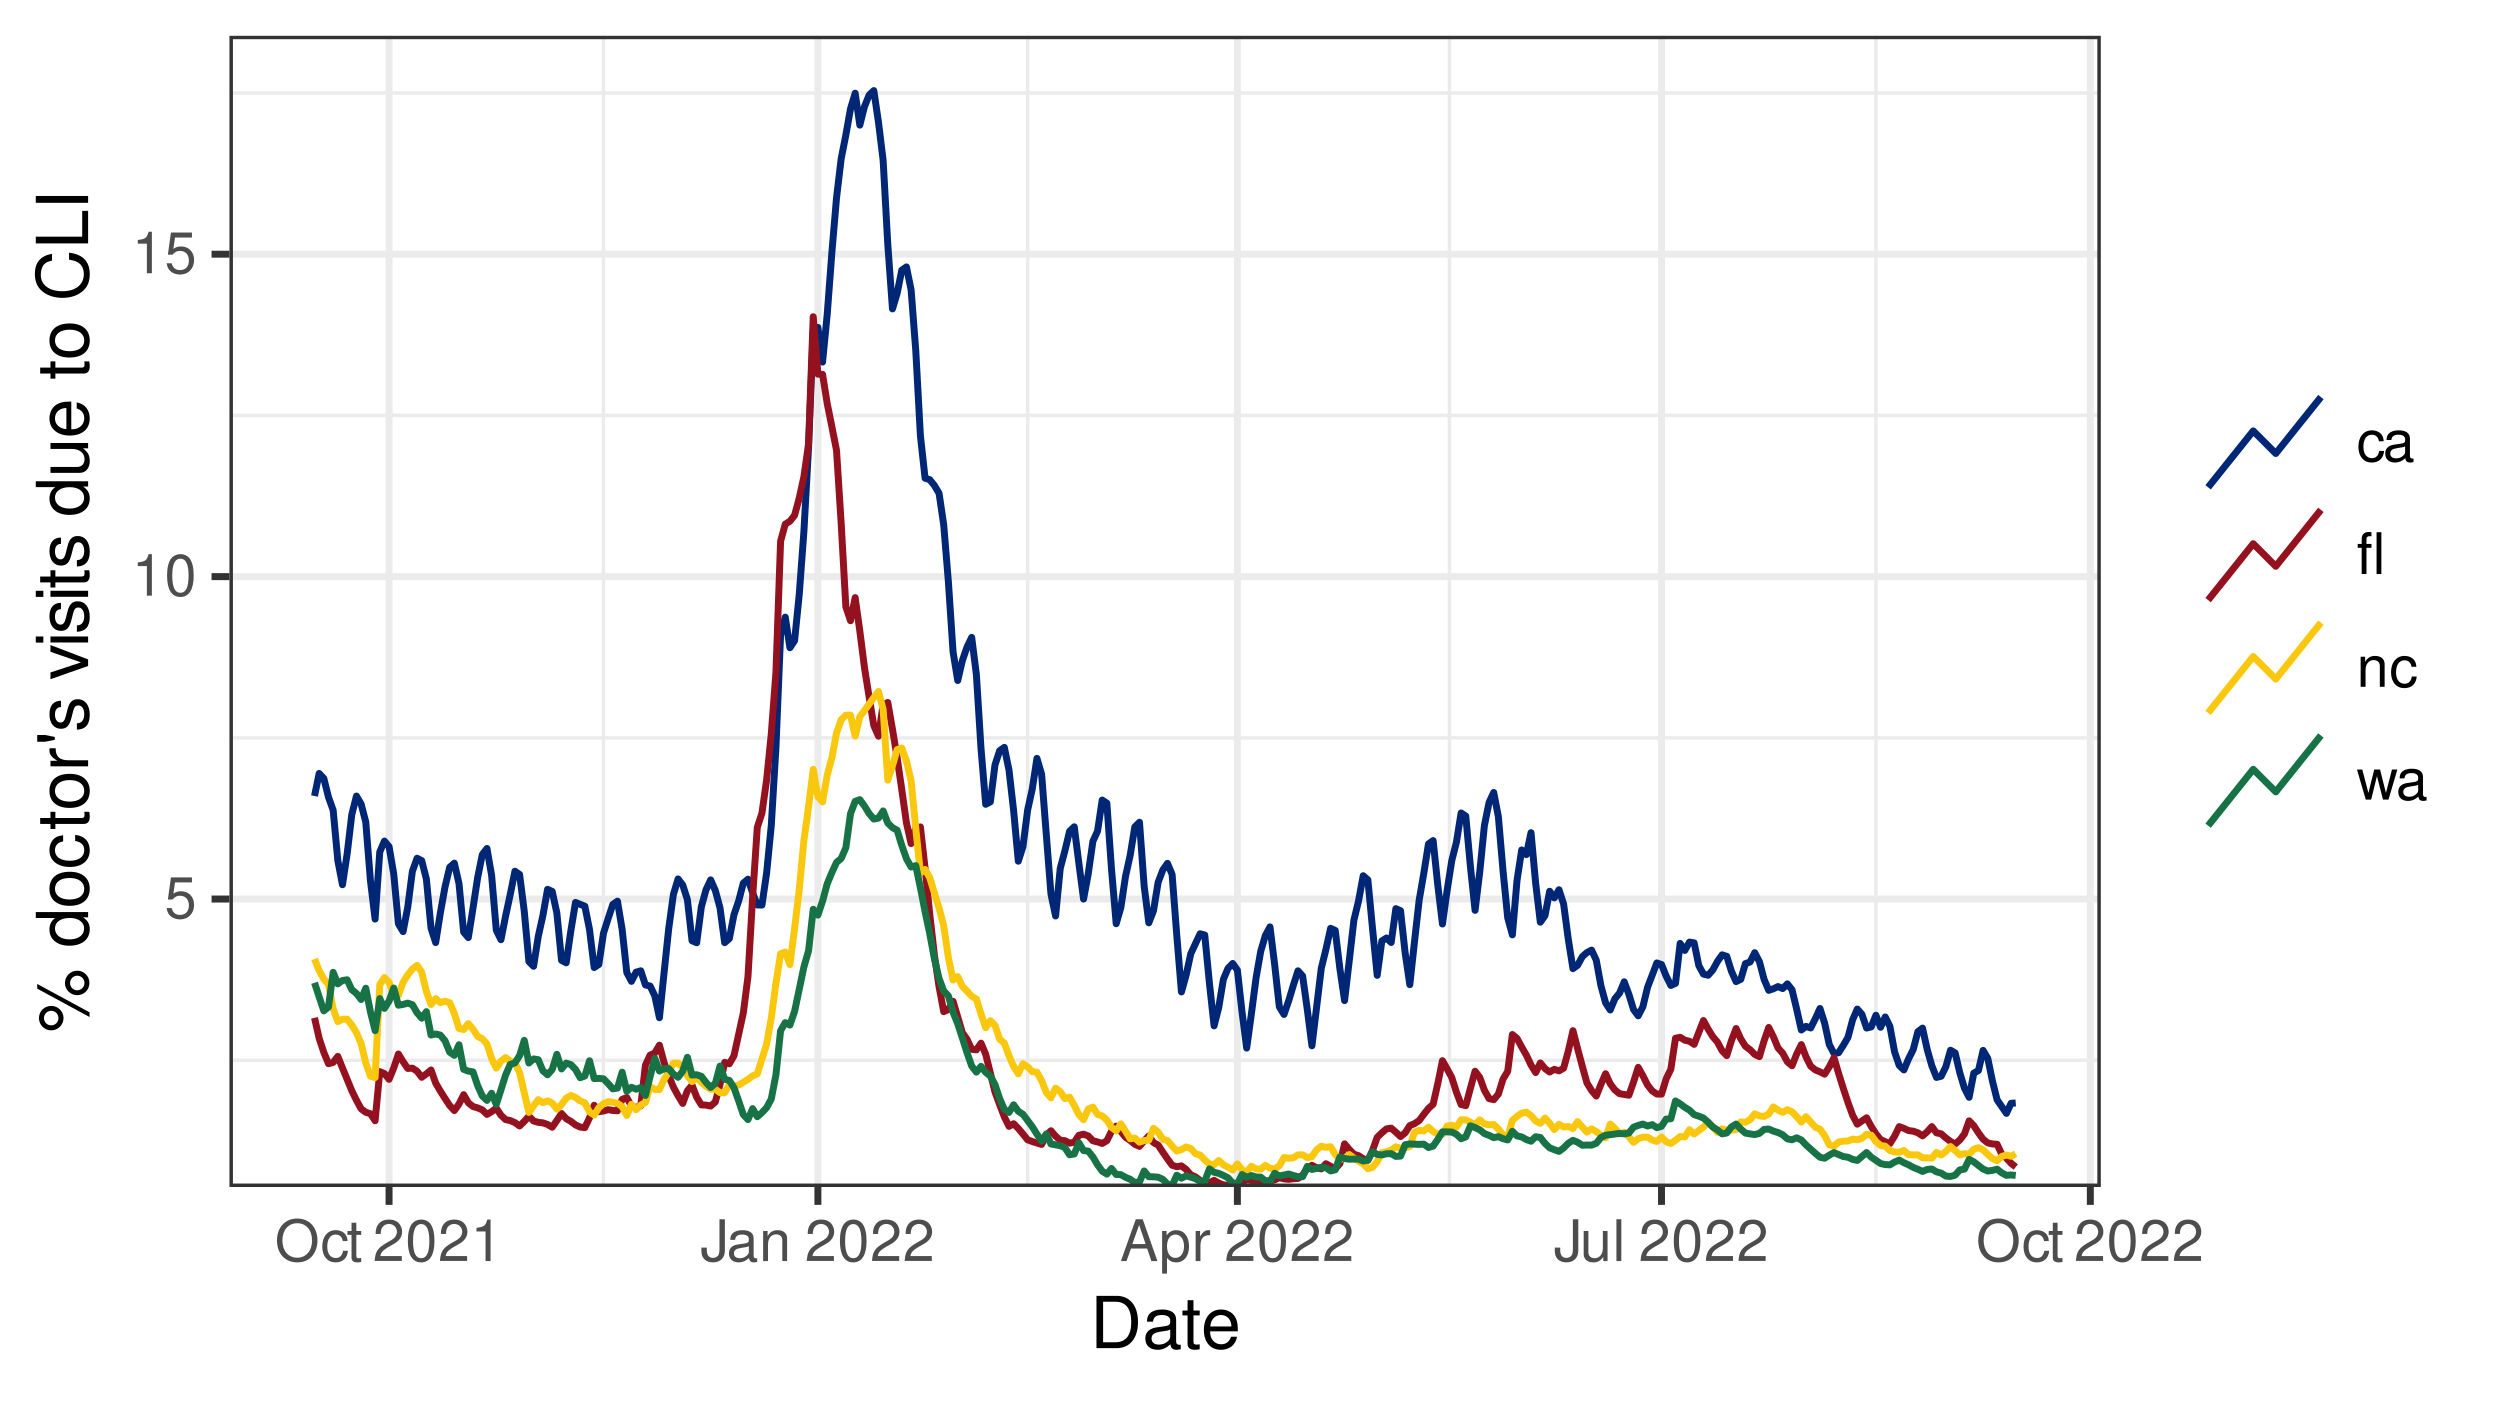 <?xml version="1.0" encoding="UTF-8"?>
<svg xmlns="http://www.w3.org/2000/svg" xmlns:xlink="http://www.w3.org/1999/xlink" width="383pt" height="216pt" viewBox="0 0 383 216" version="1.1">
<defs>
<g>
<symbol overflow="visible" id="glyph0-0">
<path style="stroke:none;" d=""/>
</symbol>
<symbol overflow="visible" id="glyph0-1">
<path style="stroke:none;" d="M 4.188 -6.234 L 0.969 -6.234 L 0.5 -2.844 L 1.219 -2.844 C 1.578 -3.266 1.875 -3.422 2.359 -3.422 C 3.203 -3.422 3.719 -2.844 3.719 -1.922 C 3.719 -1.031 3.203 -0.484 2.359 -0.484 C 1.688 -0.484 1.266 -0.828 1.078 -1.531 L 0.312 -1.531 C 0.406 -1.016 0.5 -0.781 0.688 -0.547 C 1.031 -0.078 1.672 0.203 2.375 0.203 C 3.641 0.203 4.516 -0.719 4.516 -2.031 C 4.516 -3.266 3.688 -4.109 2.5 -4.109 C 2.062 -4.109 1.703 -4 1.344 -3.734 L 1.594 -5.469 L 4.188 -5.469 Z M 4.188 -6.234 "/>
</symbol>
<symbol overflow="visible" id="glyph0-2">
<path style="stroke:none;" d="M 2.281 -4.531 L 2.281 0 L 3.047 0 L 3.047 -6.359 L 2.547 -6.359 C 2.266 -5.391 2.094 -5.25 0.891 -5.094 L 0.891 -4.531 Z M 2.281 -4.531 "/>
</symbol>
<symbol overflow="visible" id="glyph0-3">
<path style="stroke:none;" d="M 2.422 -6.359 C 1.844 -6.359 1.312 -6.094 0.984 -5.672 C 0.578 -5.109 0.375 -4.25 0.375 -3.078 C 0.375 -0.938 1.078 0.203 2.422 0.203 C 3.734 0.203 4.453 -0.938 4.453 -3.031 C 4.453 -4.25 4.266 -5.078 3.859 -5.672 C 3.531 -6.109 3.016 -6.359 2.422 -6.359 Z M 2.422 -5.672 C 3.25 -5.672 3.672 -4.828 3.672 -3.094 C 3.672 -1.281 3.266 -0.438 2.406 -0.438 C 1.578 -0.438 1.172 -1.312 1.172 -3.062 C 1.172 -4.828 1.578 -5.672 2.422 -5.672 Z M 2.422 -5.672 "/>
</symbol>
<symbol overflow="visible" id="glyph0-4">
<path style="stroke:none;" d="M 3.422 -6.516 C 1.578 -6.516 0.328 -5.156 0.328 -3.156 C 0.328 -1.141 1.578 0.203 3.438 0.203 C 4.219 0.203 4.906 -0.031 5.422 -0.469 C 6.109 -1.062 6.531 -2.062 6.531 -3.109 C 6.531 -5.172 5.297 -6.516 3.422 -6.516 Z M 3.422 -5.797 C 4.812 -5.797 5.703 -4.75 5.703 -3.125 C 5.703 -1.578 4.781 -0.516 3.438 -0.516 C 2.062 -0.516 1.156 -1.578 1.156 -3.156 C 1.156 -4.734 2.062 -5.797 3.422 -5.797 Z M 3.422 -5.797 "/>
</symbol>
<symbol overflow="visible" id="glyph0-5">
<path style="stroke:none;" d="M 4.141 -3.062 C 4.109 -3.516 4.016 -3.797 3.828 -4.062 C 3.516 -4.484 2.969 -4.734 2.328 -4.734 C 1.078 -4.734 0.266 -3.75 0.266 -2.219 C 0.266 -0.734 1.062 0.203 2.312 0.203 C 3.406 0.203 4.109 -0.453 4.203 -1.578 L 3.453 -1.578 C 3.328 -0.844 2.953 -0.469 2.328 -0.469 C 1.516 -0.469 1.031 -1.141 1.031 -2.219 C 1.031 -3.375 1.516 -4.062 2.312 -4.062 C 2.922 -4.062 3.312 -3.703 3.406 -3.062 Z M 4.141 -3.062 "/>
</symbol>
<symbol overflow="visible" id="glyph0-6">
<path style="stroke:none;" d="M 2.234 -4.609 L 1.484 -4.609 L 1.484 -5.875 L 0.75 -5.875 L 0.75 -4.609 L 0.125 -4.609 L 0.125 -4.016 L 0.75 -4.016 L 0.75 -0.531 C 0.75 -0.047 1.062 0.203 1.641 0.203 C 1.828 0.203 1.984 0.188 2.234 0.141 L 2.234 -0.469 C 2.125 -0.453 2.031 -0.438 1.875 -0.438 C 1.562 -0.438 1.484 -0.531 1.484 -0.859 L 1.484 -4.016 L 2.234 -4.016 Z M 2.234 -4.609 "/>
</symbol>
<symbol overflow="visible" id="glyph0-7">
<path style="stroke:none;" d=""/>
</symbol>
<symbol overflow="visible" id="glyph0-8">
<path style="stroke:none;" d="M 4.453 -0.766 L 1.172 -0.766 C 1.25 -1.297 1.531 -1.625 2.297 -2.094 L 3.172 -2.594 C 4.047 -3.062 4.5 -3.719 4.5 -4.5 C 4.5 -5.031 4.281 -5.531 3.922 -5.875 C 3.547 -6.203 3.094 -6.359 2.5 -6.359 C 1.703 -6.359 1.125 -6.078 0.781 -5.531 C 0.547 -5.203 0.453 -4.797 0.438 -4.156 L 1.219 -4.156 C 1.234 -4.594 1.297 -4.844 1.406 -5.062 C 1.594 -5.438 2 -5.688 2.469 -5.688 C 3.172 -5.688 3.703 -5.172 3.703 -4.484 C 3.703 -3.969 3.406 -3.531 2.859 -3.219 L 2.047 -2.75 C 0.75 -2 0.375 -1.406 0.297 -0.016 L 4.453 -0.016 Z M 4.453 -0.766 "/>
</symbol>
<symbol overflow="visible" id="glyph0-9">
<path style="stroke:none;" d="M 2.922 -6.406 L 2.922 -1.906 C 2.922 -1.391 2.875 -1.094 2.734 -0.875 C 2.562 -0.641 2.266 -0.484 1.938 -0.484 C 1.328 -0.484 0.984 -0.891 0.984 -1.641 L 0.984 -2.062 L 0.156 -2.062 L 0.156 -1.5 C 0.156 -0.453 0.828 0.203 1.938 0.203 C 3.047 0.203 3.75 -0.5 3.75 -1.594 L 3.75 -6.406 Z M 2.922 -6.406 "/>
</symbol>
<symbol overflow="visible" id="glyph0-10">
<path style="stroke:none;" d="M 4.703 -0.438 C 4.625 -0.406 4.594 -0.406 4.547 -0.406 C 4.297 -0.406 4.156 -0.547 4.156 -0.781 L 4.156 -3.484 C 4.156 -4.297 3.547 -4.734 2.422 -4.734 C 1.734 -4.734 1.203 -4.547 0.891 -4.203 C 0.672 -3.969 0.594 -3.703 0.578 -3.25 L 1.312 -3.25 C 1.375 -3.812 1.703 -4.062 2.391 -4.062 C 3.062 -4.062 3.422 -3.812 3.422 -3.375 L 3.422 -3.188 C 3.406 -2.875 3.25 -2.75 2.656 -2.672 C 1.625 -2.547 1.453 -2.5 1.172 -2.391 C 0.641 -2.156 0.375 -1.766 0.375 -1.156 C 0.375 -0.328 0.953 0.203 1.875 0.203 C 2.469 0.203 2.922 0 3.453 -0.469 C 3.5 0 3.734 0.203 4.203 0.203 C 4.359 0.203 4.453 0.188 4.703 0.125 Z M 3.422 -1.453 C 3.422 -1.203 3.359 -1.062 3.125 -0.859 C 2.828 -0.578 2.469 -0.438 2.047 -0.438 C 1.469 -0.438 1.141 -0.719 1.141 -1.172 C 1.141 -1.656 1.453 -1.906 2.25 -2.016 C 3.031 -2.125 3.172 -2.156 3.422 -2.281 Z M 3.422 -1.453 "/>
</symbol>
<symbol overflow="visible" id="glyph0-11">
<path style="stroke:none;" d="M 0.609 -4.609 L 0.609 0 L 1.359 0 L 1.359 -2.547 C 1.359 -3.484 1.844 -4.094 2.609 -4.094 C 3.188 -4.094 3.547 -3.75 3.547 -3.188 L 3.547 0 L 4.281 0 L 4.281 -3.484 C 4.281 -4.25 3.719 -4.734 2.828 -4.734 C 2.141 -4.734 1.703 -4.484 1.297 -3.828 L 1.297 -4.609 Z M 0.609 -4.609 "/>
</symbol>
<symbol overflow="visible" id="glyph0-12">
<path style="stroke:none;" d="M 4.172 -1.922 L 4.828 0 L 5.75 0 L 3.5 -6.406 L 2.438 -6.406 L 0.156 0 L 1.016 0 L 1.703 -1.922 Z M 3.938 -2.609 L 1.906 -2.609 L 2.953 -5.531 Z M 3.938 -2.609 "/>
</symbol>
<symbol overflow="visible" id="glyph0-13">
<path style="stroke:none;" d="M 0.469 1.922 L 1.219 1.922 L 1.219 -0.484 C 1.594 -0.016 2.031 0.203 2.625 0.203 C 3.828 0.203 4.594 -0.75 4.594 -2.219 C 4.594 -3.781 3.844 -4.734 2.625 -4.734 C 2 -4.734 1.5 -4.453 1.156 -3.922 L 1.156 -4.609 L 0.469 -4.609 Z M 2.5 -4.062 C 3.312 -4.062 3.828 -3.344 3.828 -2.25 C 3.828 -1.203 3.297 -0.484 2.5 -0.484 C 1.719 -0.484 1.219 -1.188 1.219 -2.266 C 1.219 -3.359 1.719 -4.062 2.5 -4.062 Z M 2.5 -4.062 "/>
</symbol>
<symbol overflow="visible" id="glyph0-14">
<path style="stroke:none;" d="M 0.609 -4.609 L 0.609 0 L 1.344 0 L 1.344 -2.391 C 1.359 -3.5 1.812 -4 2.828 -3.969 L 2.828 -4.719 C 2.703 -4.734 2.625 -4.734 2.547 -4.734 C 2.062 -4.734 1.703 -4.453 1.281 -3.781 L 1.281 -4.609 Z M 0.609 -4.609 "/>
</symbol>
<symbol overflow="visible" id="glyph0-15">
<path style="stroke:none;" d="M 4.234 0 L 4.234 -4.609 L 3.516 -4.609 L 3.516 -2 C 3.516 -1.062 3.016 -0.438 2.25 -0.438 C 1.672 -0.438 1.297 -0.797 1.297 -1.344 L 1.297 -4.609 L 0.578 -4.609 L 0.578 -1.062 C 0.578 -0.297 1.141 0.203 2.047 0.203 C 2.719 0.203 3.156 -0.031 3.578 -0.641 L 3.578 0 Z M 4.234 0 "/>
</symbol>
<symbol overflow="visible" id="glyph0-16">
<path style="stroke:none;" d="M 1.344 -6.406 L 0.594 -6.406 L 0.594 0 L 1.344 0 Z M 1.344 -6.406 "/>
</symbol>
<symbol overflow="visible" id="glyph0-17">
<path style="stroke:none;" d="M 2.266 -4.609 L 1.5 -4.609 L 1.5 -5.328 C 1.5 -5.641 1.656 -5.797 2 -5.797 C 2.062 -5.797 2.094 -5.797 2.266 -5.781 L 2.266 -6.391 C 2.094 -6.438 2 -6.438 1.844 -6.438 C 1.172 -6.438 0.766 -6.047 0.766 -5.391 L 0.766 -4.609 L 0.156 -4.609 L 0.156 -4.016 L 0.766 -4.016 L 0.766 0 L 1.5 0 L 1.5 -4.016 L 2.266 -4.016 Z M 3.781 -6.406 L 3.047 -6.406 L 3.047 0 L 3.781 0 Z M 3.781 -6.406 "/>
</symbol>
<symbol overflow="visible" id="glyph0-18">
<path style="stroke:none;" d="M 4.875 0 L 6.234 -4.609 L 5.406 -4.609 L 4.484 -1.016 L 3.578 -4.609 L 2.688 -4.609 L 1.797 -1.016 L 0.859 -4.609 L 0.047 -4.609 L 1.391 0 L 2.219 0 L 3.109 -3.609 L 4.031 0 Z M 4.875 0 "/>
</symbol>
<symbol overflow="visible" id="glyph1-0">
<path style="stroke:none;" d=""/>
</symbol>
<symbol overflow="visible" id="glyph1-1">
<path style="stroke:none;" d="M 0.984 0 L 4.062 0 C 6.094 0 7.344 -1.516 7.344 -4.016 C 7.344 -6.5 6.109 -8.016 4.062 -8.016 L 0.984 -8.016 Z M 2 -0.906 L 2 -7.109 L 3.891 -7.109 C 5.484 -7.109 6.312 -6.047 6.312 -4 C 6.312 -1.969 5.484 -0.906 3.891 -0.906 Z M 2 -0.906 "/>
</symbol>
<symbol overflow="visible" id="glyph1-2">
<path style="stroke:none;" d="M 5.891 -0.531 C 5.781 -0.516 5.734 -0.516 5.688 -0.516 C 5.375 -0.516 5.188 -0.688 5.188 -0.969 L 5.188 -4.359 C 5.188 -5.375 4.438 -5.922 3.031 -5.922 C 2.172 -5.922 1.5 -5.688 1.109 -5.266 C 0.844 -4.969 0.734 -4.625 0.719 -4.062 L 1.641 -4.062 C 1.719 -4.766 2.141 -5.078 2.984 -5.078 C 3.828 -5.078 4.281 -4.781 4.281 -4.219 L 4.281 -3.984 C 4.266 -3.594 4.062 -3.438 3.328 -3.344 C 2.031 -3.172 1.828 -3.141 1.469 -2.984 C 0.797 -2.703 0.469 -2.203 0.469 -1.453 C 0.469 -0.406 1.188 0.25 2.359 0.25 C 3.078 0.25 3.656 0 4.312 -0.594 C 4.375 0 4.656 0.25 5.266 0.25 C 5.453 0.25 5.578 0.234 5.891 0.156 Z M 4.281 -1.812 C 4.281 -1.5 4.188 -1.312 3.922 -1.062 C 3.547 -0.719 3.094 -0.547 2.547 -0.547 C 1.844 -0.547 1.422 -0.891 1.422 -1.469 C 1.422 -2.078 1.812 -2.391 2.812 -2.531 C 3.781 -2.656 3.969 -2.703 4.281 -2.844 Z M 4.281 -1.812 "/>
</symbol>
<symbol overflow="visible" id="glyph1-3">
<path style="stroke:none;" d="M 2.797 -5.766 L 1.844 -5.766 L 1.844 -7.344 L 0.938 -7.344 L 0.938 -5.766 L 0.156 -5.766 L 0.156 -5.016 L 0.938 -5.016 L 0.938 -0.656 C 0.938 -0.062 1.328 0.25 2.047 0.25 C 2.281 0.25 2.484 0.234 2.797 0.172 L 2.797 -0.594 C 2.656 -0.562 2.547 -0.547 2.359 -0.547 C 1.953 -0.547 1.844 -0.656 1.844 -1.062 L 1.844 -5.016 L 2.797 -5.016 Z M 2.797 -5.766 "/>
</symbol>
<symbol overflow="visible" id="glyph1-4">
<path style="stroke:none;" d="M 5.641 -2.578 C 5.641 -3.453 5.578 -3.984 5.406 -4.406 C 5.031 -5.359 4.156 -5.922 3.078 -5.922 C 1.469 -5.922 0.438 -4.703 0.438 -2.812 C 0.438 -0.906 1.438 0.25 3.062 0.25 C 4.375 0.25 5.297 -0.5 5.516 -1.75 L 4.594 -1.75 C 4.344 -0.984 3.828 -0.594 3.094 -0.594 C 2.516 -0.594 2.016 -0.859 1.703 -1.344 C 1.484 -1.672 1.406 -2 1.391 -2.578 Z M 1.422 -3.328 C 1.5 -4.391 2.141 -5.078 3.062 -5.078 C 4 -5.078 4.656 -4.359 4.656 -3.328 Z M 1.422 -3.328 "/>
</symbol>
<symbol overflow="visible" id="glyph2-0">
<path style="stroke:none;" d=""/>
</symbol>
<symbol overflow="visible" id="glyph2-1">
<path style="stroke:none;" d="M -7.531 -2.188 C -7.531 -1.156 -6.688 -0.312 -5.656 -0.312 C -4.625 -0.312 -3.766 -1.156 -3.766 -2.203 C -3.766 -3.219 -4.625 -4.062 -5.625 -4.062 C -6.703 -4.062 -7.531 -3.25 -7.531 -2.188 Z M -6.766 -2.188 C -6.766 -2.812 -6.266 -3.312 -5.641 -3.312 C -5.031 -3.312 -4.547 -2.812 -4.547 -2.203 C -4.547 -1.578 -5.031 -1.078 -5.656 -1.078 C -6.266 -1.078 -6.766 -1.578 -6.766 -2.188 Z M -7.797 -6.703 L 0.219 -2.359 L 0.219 -3.078 L -7.797 -7.422 Z M -3.547 -7.562 C -3.547 -6.531 -2.703 -5.703 -1.672 -5.703 C -0.625 -5.703 0.203 -6.531 0.203 -7.578 C 0.203 -8.609 -0.625 -9.453 -1.656 -9.453 C -2.703 -9.453 -3.547 -8.625 -3.547 -7.562 Z M -2.766 -7.562 C -2.766 -8.188 -2.281 -8.688 -1.656 -8.688 C -1.062 -8.688 -0.562 -8.188 -0.562 -7.578 C -0.562 -6.953 -1.062 -6.453 -1.672 -6.453 C -2.281 -6.453 -2.766 -6.953 -2.766 -7.562 Z M -2.766 -7.562 "/>
</symbol>
<symbol overflow="visible" id="glyph2-2">
<path style="stroke:none;" d=""/>
</symbol>
<symbol overflow="visible" id="glyph2-3">
<path style="stroke:none;" d="M -8.016 -5.438 L -8.016 -4.531 L -5.031 -4.531 C -5.625 -4.141 -5.922 -3.531 -5.922 -2.766 C -5.922 -1.266 -4.734 -0.281 -2.891 -0.281 C -0.953 -0.281 0.25 -1.234 0.25 -2.797 C 0.25 -3.594 -0.047 -4.141 -0.766 -4.625 L 0 -4.625 L 0 -5.438 Z M -5.078 -2.922 C -5.078 -3.906 -4.203 -4.531 -2.812 -4.531 C -1.484 -4.531 -0.609 -3.891 -0.609 -2.922 C -0.609 -1.906 -1.5 -1.25 -2.844 -1.25 C -4.188 -1.25 -5.078 -1.906 -5.078 -2.922 Z M -5.078 -2.922 "/>
</symbol>
<symbol overflow="visible" id="glyph2-4">
<path style="stroke:none;" d="M -5.922 -2.984 C -5.922 -1.359 -4.781 -0.391 -2.844 -0.391 C -0.891 -0.391 0.25 -1.359 0.25 -3 C 0.25 -4.625 -0.906 -5.609 -2.797 -5.609 C -4.797 -5.609 -5.922 -4.656 -5.922 -2.984 Z M -5.078 -3 C -5.078 -4.031 -4.234 -4.656 -2.812 -4.656 C -1.438 -4.656 -0.594 -4.016 -0.594 -3 C -0.594 -1.984 -1.438 -1.359 -2.844 -1.359 C -4.234 -1.359 -5.078 -1.984 -5.078 -3 Z M -5.078 -3 "/>
</symbol>
<symbol overflow="visible" id="glyph2-5">
<path style="stroke:none;" d="M -3.828 -5.188 C -4.391 -5.141 -4.75 -5.016 -5.078 -4.797 C -5.609 -4.406 -5.922 -3.703 -5.922 -2.906 C -5.922 -1.344 -4.703 -0.344 -2.781 -0.344 C -0.922 -0.344 0.25 -1.328 0.25 -2.891 C 0.25 -4.266 -0.578 -5.141 -1.984 -5.25 L -1.984 -4.328 C -1.062 -4.172 -0.594 -3.703 -0.594 -2.922 C -0.594 -1.906 -1.422 -1.297 -2.781 -1.297 C -4.219 -1.297 -5.078 -1.891 -5.078 -2.891 C -5.078 -3.656 -4.625 -4.141 -3.828 -4.25 Z M -3.828 -5.188 "/>
</symbol>
<symbol overflow="visible" id="glyph2-6">
<path style="stroke:none;" d="M -5.766 -2.797 L -5.766 -1.844 L -7.344 -1.844 L -7.344 -0.938 L -5.766 -0.938 L -5.766 -0.156 L -5.016 -0.156 L -5.016 -0.938 L -0.656 -0.938 C -0.062 -0.938 0.25 -1.328 0.25 -2.047 C 0.25 -2.281 0.234 -2.484 0.172 -2.797 L -0.594 -2.797 C -0.562 -2.656 -0.547 -2.547 -0.547 -2.359 C -0.547 -1.953 -0.656 -1.844 -1.062 -1.844 L -5.016 -1.844 L -5.016 -2.797 Z M -5.766 -2.797 "/>
</symbol>
<symbol overflow="visible" id="glyph2-7">
<path style="stroke:none;" d="M -5.766 -0.766 L 0 -0.766 L 0 -1.688 L -2.984 -1.688 C -4.375 -1.688 -5 -2.266 -4.969 -3.531 L -5.891 -3.531 C -5.922 -3.375 -5.922 -3.281 -5.922 -3.172 C -5.922 -2.578 -5.578 -2.141 -4.719 -1.609 L -5.766 -1.609 Z M -5.766 -0.766 "/>
</symbol>
<symbol overflow="visible" id="glyph2-8">
<path style="stroke:none;" d="M -7.797 -0.531 L -6.578 -0.531 L -5.109 -0.828 L -5.109 -1.266 L -6.578 -1.562 L -7.797 -1.562 Z M -7.797 -0.531 "/>
</symbol>
<symbol overflow="visible" id="glyph2-9">
<path style="stroke:none;" d="M -4.156 -4.812 C -5.297 -4.812 -5.922 -4.062 -5.922 -2.734 C -5.922 -1.391 -5.234 -0.516 -4.172 -0.516 C -3.266 -0.516 -2.844 -0.984 -2.516 -2.344 L -2.297 -3.203 C -2.141 -3.844 -1.906 -4.094 -1.5 -4.094 C -0.953 -4.094 -0.594 -3.547 -0.594 -2.75 C -0.594 -2.25 -0.734 -1.844 -0.984 -1.609 C -1.141 -1.469 -1.312 -1.391 -1.719 -1.344 L -1.719 -0.375 C -0.391 -0.422 0.25 -1.172 0.25 -2.672 C 0.25 -4.125 -0.469 -5.047 -1.578 -5.047 C -2.438 -5.047 -2.906 -4.562 -3.172 -3.422 L -3.391 -2.547 C -3.562 -1.797 -3.812 -1.469 -4.219 -1.469 C -4.75 -1.469 -5.078 -1.953 -5.078 -2.688 C -5.078 -3.438 -4.766 -3.828 -4.156 -3.844 Z M -4.156 -4.812 "/>
</symbol>
<symbol overflow="visible" id="glyph2-10">
<path style="stroke:none;" d="M 0 -3.141 L -5.766 -5.344 L -5.766 -4.312 L -1.094 -2.688 L -5.766 -1.141 L -5.766 -0.109 L 0 -2.141 Z M 0 -3.141 "/>
</symbol>
<symbol overflow="visible" id="glyph2-11">
<path style="stroke:none;" d="M -5.766 -1.656 L -5.766 -0.734 L 0 -0.734 L 0 -1.656 Z M -8.016 -1.656 L -8.016 -0.719 L -6.859 -0.719 L -6.859 -1.656 Z M -8.016 -1.656 "/>
</symbol>
<symbol overflow="visible" id="glyph2-12">
<path style="stroke:none;" d="M 0 -5.297 L -5.766 -5.297 L -5.766 -4.391 L -2.5 -4.391 C -1.312 -4.391 -0.547 -3.766 -0.547 -2.812 C -0.547 -2.094 -0.984 -1.625 -1.688 -1.625 L -5.766 -1.625 L -5.766 -0.719 L -1.312 -0.719 C -0.359 -0.719 0.25 -1.438 0.25 -2.547 C 0.25 -3.406 -0.047 -3.938 -0.797 -4.484 L 0 -4.484 Z M 0 -5.297 "/>
</symbol>
<symbol overflow="visible" id="glyph2-13">
<path style="stroke:none;" d="M -2.578 -5.641 C -3.453 -5.641 -3.984 -5.578 -4.406 -5.406 C -5.359 -5.031 -5.922 -4.156 -5.922 -3.078 C -5.922 -1.469 -4.703 -0.438 -2.812 -0.438 C -0.906 -0.438 0.25 -1.438 0.25 -3.062 C 0.25 -4.375 -0.5 -5.297 -1.75 -5.516 L -1.75 -4.594 C -0.984 -4.344 -0.594 -3.828 -0.594 -3.094 C -0.594 -2.516 -0.859 -2.016 -1.344 -1.703 C -1.672 -1.484 -2 -1.406 -2.578 -1.391 Z M -3.328 -1.422 C -4.391 -1.5 -5.078 -2.141 -5.078 -3.062 C -5.078 -4 -4.359 -4.656 -3.328 -4.656 Z M -3.328 -1.422 "/>
</symbol>
<symbol overflow="visible" id="glyph2-14">
<path style="stroke:none;" d="M -5.531 -7.281 C -7.297 -6.969 -8.156 -5.953 -8.156 -4.188 C -8.156 -3.109 -7.812 -2.25 -7.156 -1.656 C -6.359 -0.922 -5.219 -0.531 -3.922 -0.531 C -2.594 -0.531 -1.469 -0.938 -0.688 -1.688 C -0.047 -2.312 0.25 -3.109 0.25 -4.141 C 0.25 -6.109 -0.797 -7.203 -2.922 -7.453 L -2.922 -6.391 C -2.375 -6.297 -2 -6.188 -1.688 -6.031 C -1.016 -5.703 -0.656 -5.016 -0.656 -4.156 C -0.656 -2.562 -1.922 -1.547 -3.922 -1.547 C -5.984 -1.547 -7.25 -2.516 -7.25 -4.062 C -7.25 -4.719 -7.062 -5.328 -6.75 -5.656 C -6.469 -5.953 -6.141 -6.109 -5.531 -6.234 Z M -5.531 -7.281 "/>
</symbol>
<symbol overflow="visible" id="glyph2-15">
<path style="stroke:none;" d="M -8.016 -1.906 L -8.016 -0.875 L 0 -0.875 L 0 -5.859 L -0.906 -5.859 L -0.906 -1.906 Z M -8.016 -1.906 "/>
</symbol>
<symbol overflow="visible" id="glyph2-16">
<path style="stroke:none;" d="M -8.016 -2.141 L -8.016 -1.094 L 0 -1.094 L 0 -2.141 Z M -8.016 -2.141 "/>
</symbol>
</g>
<clipPath id="clip1">
  <path d="M 35.152 5.48 L 321.844 5.48 L 321.844 181.852 L 35.152 181.852 Z M 35.152 5.48 "/>
</clipPath>
<clipPath id="clip2">
  <path d="M 35.152 162 L 321.844 162 L 321.844 163 L 35.152 163 Z M 35.152 162 "/>
</clipPath>
<clipPath id="clip3">
  <path d="M 35.152 112 L 321.844 112 L 321.844 114 L 35.152 114 Z M 35.152 112 "/>
</clipPath>
<clipPath id="clip4">
  <path d="M 35.152 63 L 321.844 63 L 321.844 64 L 35.152 64 Z M 35.152 63 "/>
</clipPath>
<clipPath id="clip5">
  <path d="M 35.152 13 L 321.844 13 L 321.844 15 L 35.152 15 Z M 35.152 13 "/>
</clipPath>
<clipPath id="clip6">
  <path d="M 92 5.48 L 93 5.48 L 93 181.852 L 92 181.852 Z M 92 5.48 "/>
</clipPath>
<clipPath id="clip7">
  <path d="M 157 5.48 L 158 5.48 L 158 181.852 L 157 181.852 Z M 157 5.48 "/>
</clipPath>
<clipPath id="clip8">
  <path d="M 221 5.48 L 223 5.48 L 223 181.852 L 221 181.852 Z M 221 5.48 "/>
</clipPath>
<clipPath id="clip9">
  <path d="M 287 5.48 L 288 5.48 L 288 181.852 L 287 181.852 Z M 287 5.48 "/>
</clipPath>
<clipPath id="clip10">
  <path d="M 35.152 137 L 321.844 137 L 321.844 139 L 35.152 139 Z M 35.152 137 "/>
</clipPath>
<clipPath id="clip11">
  <path d="M 35.152 87 L 321.844 87 L 321.844 89 L 35.152 89 Z M 35.152 87 "/>
</clipPath>
<clipPath id="clip12">
  <path d="M 35.152 38 L 321.844 38 L 321.844 40 L 35.152 40 Z M 35.152 38 "/>
</clipPath>
<clipPath id="clip13">
  <path d="M 59 5.48 L 61 5.48 L 61 181.852 L 59 181.852 Z M 59 5.48 "/>
</clipPath>
<clipPath id="clip14">
  <path d="M 124 5.48 L 126 5.48 L 126 181.852 L 124 181.852 Z M 124 5.48 "/>
</clipPath>
<clipPath id="clip15">
  <path d="M 189 5.48 L 191 5.48 L 191 181.852 L 189 181.852 Z M 189 5.48 "/>
</clipPath>
<clipPath id="clip16">
  <path d="M 254 5.48 L 256 5.48 L 256 181.852 L 254 181.852 Z M 254 5.48 "/>
</clipPath>
<clipPath id="clip17">
  <path d="M 319 5.48 L 321 5.48 L 321 181.852 L 319 181.852 Z M 319 5.48 "/>
</clipPath>
<clipPath id="clip18">
  <path d="M 47 47 L 310 47 L 310 181.852 L 47 181.852 Z M 47 47 "/>
</clipPath>
<clipPath id="clip19">
  <path d="M 47 121 L 310 121 L 310 181.852 L 47 181.852 Z M 47 121 "/>
</clipPath>
<clipPath id="clip20">
  <path d="M 35.152 5.48 L 321.844 5.48 L 321.844 181.852 L 35.152 181.852 Z M 35.152 5.48 "/>
</clipPath>
</defs>
<g id="surface50">
<rect x="0" y="0" width="383" height="216" style="fill:rgb(100%,100%,100%);fill-opacity:1;stroke:none;"/>
<rect x="0" y="0" width="383" height="216" style="fill:rgb(100%,100%,100%);fill-opacity:1;stroke:none;"/>
<path style="fill:none;stroke-width:1.067;stroke-linecap:round;stroke-linejoin:round;stroke:rgb(100%,100%,100%);stroke-opacity:1;stroke-miterlimit:10;" d="M 0 216 L 383 216 L 383 0 L 0 0 Z M 0 216 "/>
<g clip-path="url(#clip1)" clip-rule="nonzero">
<path style=" stroke:none;fill-rule:nonzero;fill:rgb(100%,100%,100%);fill-opacity:1;" d="M 35.152 181.848 L 321.844 181.848 L 321.844 5.477 L 35.152 5.477 Z M 35.152 181.848 "/>
</g>
<g clip-path="url(#clip2)" clip-rule="nonzero">
<path style="fill:none;stroke-width:0.533;stroke-linecap:butt;stroke-linejoin:round;stroke:rgb(92.157%,92.157%,92.157%);stroke-opacity:1;stroke-miterlimit:10;" d="M 35.152 162.434 L 321.844 162.434 "/>
</g>
<g clip-path="url(#clip3)" clip-rule="nonzero">
<path style="fill:none;stroke-width:0.533;stroke-linecap:butt;stroke-linejoin:round;stroke:rgb(92.157%,92.157%,92.157%);stroke-opacity:1;stroke-miterlimit:10;" d="M 35.152 113.039 L 321.844 113.039 "/>
</g>
<g clip-path="url(#clip4)" clip-rule="nonzero">
<path style="fill:none;stroke-width:0.533;stroke-linecap:butt;stroke-linejoin:round;stroke:rgb(92.157%,92.157%,92.157%);stroke-opacity:1;stroke-miterlimit:10;" d="M 35.152 63.641 L 321.844 63.641 "/>
</g>
<g clip-path="url(#clip5)" clip-rule="nonzero">
<path style="fill:none;stroke-width:0.533;stroke-linecap:butt;stroke-linejoin:round;stroke:rgb(92.157%,92.157%,92.157%);stroke-opacity:1;stroke-miterlimit:10;" d="M 35.152 14.246 L 321.844 14.246 "/>
</g>
<g clip-path="url(#clip6)" clip-rule="nonzero">
<path style="fill:none;stroke-width:0.533;stroke-linecap:butt;stroke-linejoin:round;stroke:rgb(92.157%,92.157%,92.157%);stroke-opacity:1;stroke-miterlimit:10;" d="M 92.453 181.848 L 92.453 5.48 "/>
</g>
<g clip-path="url(#clip7)" clip-rule="nonzero">
<path style="fill:none;stroke-width:0.533;stroke-linecap:butt;stroke-linejoin:round;stroke:rgb(92.157%,92.157%,92.157%);stroke-opacity:1;stroke-miterlimit:10;" d="M 157.434 181.848 L 157.434 5.48 "/>
</g>
<g clip-path="url(#clip8)" clip-rule="nonzero">
<path style="fill:none;stroke-width:0.533;stroke-linecap:butt;stroke-linejoin:round;stroke:rgb(92.157%,92.157%,92.157%);stroke-opacity:1;stroke-miterlimit:10;" d="M 222.055 181.848 L 222.055 5.48 "/>
</g>
<g clip-path="url(#clip9)" clip-rule="nonzero">
<path style="fill:none;stroke-width:0.533;stroke-linecap:butt;stroke-linejoin:round;stroke:rgb(92.157%,92.157%,92.157%);stroke-opacity:1;stroke-miterlimit:10;" d="M 287.391 181.848 L 287.391 5.48 "/>
</g>
<g clip-path="url(#clip10)" clip-rule="nonzero">
<path style="fill:none;stroke-width:1.067;stroke-linecap:butt;stroke-linejoin:round;stroke:rgb(92.157%,92.157%,92.157%);stroke-opacity:1;stroke-miterlimit:10;" d="M 35.152 137.734 L 321.844 137.734 "/>
</g>
<g clip-path="url(#clip11)" clip-rule="nonzero">
<path style="fill:none;stroke-width:1.067;stroke-linecap:butt;stroke-linejoin:round;stroke:rgb(92.157%,92.157%,92.157%);stroke-opacity:1;stroke-miterlimit:10;" d="M 35.152 88.34 L 321.844 88.34 "/>
</g>
<g clip-path="url(#clip12)" clip-rule="nonzero">
<path style="fill:none;stroke-width:1.067;stroke-linecap:butt;stroke-linejoin:round;stroke:rgb(92.157%,92.157%,92.157%);stroke-opacity:1;stroke-miterlimit:10;" d="M 35.152 38.945 L 321.844 38.945 "/>
</g>
<g clip-path="url(#clip13)" clip-rule="nonzero">
<path style="fill:none;stroke-width:1.067;stroke-linecap:butt;stroke-linejoin:round;stroke:rgb(92.157%,92.157%,92.157%);stroke-opacity:1;stroke-miterlimit:10;" d="M 59.605 181.848 L 59.605 5.48 "/>
</g>
<g clip-path="url(#clip14)" clip-rule="nonzero">
<path style="fill:none;stroke-width:1.067;stroke-linecap:butt;stroke-linejoin:round;stroke:rgb(92.157%,92.157%,92.157%);stroke-opacity:1;stroke-miterlimit:10;" d="M 125.301 181.848 L 125.301 5.48 "/>
</g>
<g clip-path="url(#clip15)" clip-rule="nonzero">
<path style="fill:none;stroke-width:1.067;stroke-linecap:butt;stroke-linejoin:round;stroke:rgb(92.157%,92.157%,92.157%);stroke-opacity:1;stroke-miterlimit:10;" d="M 189.566 181.848 L 189.566 5.48 "/>
</g>
<g clip-path="url(#clip16)" clip-rule="nonzero">
<path style="fill:none;stroke-width:1.067;stroke-linecap:butt;stroke-linejoin:round;stroke:rgb(92.157%,92.157%,92.157%);stroke-opacity:1;stroke-miterlimit:10;" d="M 254.543 181.848 L 254.543 5.48 "/>
</g>
<g clip-path="url(#clip17)" clip-rule="nonzero">
<path style="fill:none;stroke-width:1.067;stroke-linecap:butt;stroke-linejoin:round;stroke:rgb(92.157%,92.157%,92.157%);stroke-opacity:1;stroke-miterlimit:10;" d="M 320.238 181.848 L 320.238 5.48 "/>
</g>
<path style="fill:none;stroke-width:1.067;stroke-linecap:butt;stroke-linejoin:round;stroke:rgb(0%,14.902%,46.275%);stroke-opacity:1;stroke-miterlimit:10;" d="M 48.184 121.949 L 48.895 118.496 L 49.609 119.254 L 50.324 122.129 L 51.039 124.117 L 51.754 131.832 L 52.465 135.539 L 53.18 130.828 L 53.895 124.793 L 54.609 121.957 L 55.324 123.18 L 56.035 125.934 L 56.75 134.898 L 57.465 140.801 L 58.18 130.516 L 58.895 128.855 L 59.605 129.707 L 60.32 133.898 L 61.035 141.531 L 61.75 142.719 L 62.465 138.988 L 63.176 133.492 L 63.891 131.488 L 64.605 131.848 L 65.32 134.656 L 66.035 142.207 L 66.746 144.402 L 67.461 139.859 L 68.176 135.875 L 68.891 132.863 L 69.605 132.234 L 70.316 135.352 L 71.031 142.797 L 71.746 143.637 L 72.461 139.141 L 73.176 134.449 L 73.887 130.918 L 74.602 129.988 L 75.316 134.109 L 76.031 142.504 L 76.746 143.961 L 77.457 140.34 L 78.172 137.012 L 78.887 133.477 L 79.602 133.961 L 80.316 139.621 L 81.027 147.309 L 81.742 148.035 L 82.457 143.48 L 83.172 140.254 L 83.887 136.25 L 84.598 136.562 L 85.312 139.883 L 86.027 147.129 L 86.742 147.5 L 87.457 142.578 L 88.168 138.254 L 88.883 138.543 L 89.598 138.828 L 90.312 142.398 L 91.027 148.227 L 91.738 147.758 L 92.453 142.965 L 93.168 140.727 L 93.883 138.559 L 94.594 138.059 L 95.309 142.371 L 96.023 148.988 L 96.738 150.344 L 97.453 148.938 L 98.164 148.727 L 98.879 150.891 L 99.594 151.062 L 100.309 152.535 L 101.023 155.914 L 101.734 149.035 L 102.449 142.25 L 103.164 137.031 L 103.879 134.652 L 104.594 135.586 L 105.305 137.801 L 106.02 144.121 L 106.734 144.434 L 107.449 138.914 L 108.164 136.301 L 108.875 134.797 L 109.59 136.43 L 110.305 139.09 L 111.02 144.418 L 111.734 143.797 L 112.445 140.121 L 113.16 138.035 L 113.875 135.297 L 114.59 134.691 L 115.305 136.805 L 116.016 138.641 L 116.73 138.656 L 117.445 133.758 L 118.16 126.469 L 118.875 114.48 L 119.586 97.262 L 120.301 94.547 L 121.016 99.23 L 121.73 98.156 L 122.445 91.059 L 123.156 81.461 L 123.871 68.531 L 124.586 50.695 L 125.301 50.164 L 126.016 55.465 L 126.727 48.18 L 127.441 38.73 L 128.156 30.305 L 128.871 24.293 L 129.586 20.676 L 130.297 16.672 L 131.012 14.281 L 131.727 19.168 L 132.441 16.316 L 133.156 14.555 L 133.867 13.879 L 134.582 18.715 L 135.297 24.57 L 136.012 37.512 L 136.727 47.32 L 137.438 44.953 L 138.152 41.387 L 138.867 40.895 L 139.582 44.414 L 140.297 53.727 L 141.008 66.777 L 141.723 73.262 L 142.438 73.488 L 143.152 74.375 L 143.867 75.582 L 144.578 80.422 L 145.293 89.125 L 146.008 99.859 L 146.723 104.254 L 147.438 101.184 L 148.148 99.133 L 148.863 97.648 L 149.578 103.316 L 150.293 114.695 L 151.008 123.219 L 151.719 122.848 L 152.434 117.176 L 153.148 115.004 L 153.863 114.5 L 154.578 117.98 L 155.289 124.207 L 156.004 131.938 L 156.719 129.691 L 157.434 124.094 L 158.145 120.863 L 158.859 116.184 L 159.574 118.621 L 160.289 127.801 L 161.004 136.957 L 161.715 140.328 L 162.43 133.031 L 163.145 130.332 L 163.859 127.352 L 164.574 126.664 L 165.285 132.27 L 166 137.738 L 166.715 133.883 L 167.43 128.891 L 168.145 127.32 L 168.855 122.574 L 169.57 123.043 L 170.285 133.184 L 171 141.512 L 171.715 139.031 L 172.426 134.27 L 173.141 131.035 L 173.855 126.684 L 174.57 125.969 L 175.285 135.754 L 175.996 141.379 L 176.711 139.543 L 177.426 135.168 L 178.141 133.285 L 178.855 132.266 L 179.566 133.961 L 180.281 143.277 L 180.996 151.965 L 181.711 149.395 L 182.426 146.117 L 183.137 144.582 L 183.852 143.055 L 184.566 143.246 L 185.281 150.602 L 185.996 157.16 L 186.707 154.371 L 187.422 150.031 L 188.137 148.34 L 188.852 147.605 L 189.566 148.617 L 190.277 155.023 L 190.992 160.562 L 191.707 155.375 L 192.422 149.859 L 193.137 145.762 L 193.848 143.332 L 194.562 142 L 195.277 147.77 L 195.992 154.234 L 196.707 155.414 L 197.418 153.352 L 198.133 150.969 L 198.848 148.73 L 199.562 149.512 L 200.277 154.656 L 200.988 160.211 L 201.703 154.32 L 202.418 148.355 L 203.133 145.438 L 203.848 142.223 L 204.559 142.547 L 205.273 148.434 L 205.988 153.289 L 206.703 147.203 L 207.418 140.965 L 208.129 138.027 L 208.844 134.164 L 209.559 134.797 L 210.273 142.273 L 210.988 149.422 L 211.699 144.152 L 212.414 143.703 L 213.129 144.387 L 213.844 139.207 L 214.559 139.523 L 215.27 146 L 215.984 150.848 L 216.699 144.277 L 217.414 137.914 L 218.129 133.773 L 218.84 129.289 L 219.555 128.781 L 220.27 135.625 L 220.984 141.555 L 221.695 136.438 L 222.41 131.852 L 223.125 129.023 L 223.84 124.547 L 224.555 125.02 L 225.266 132.754 L 225.98 139.465 L 226.695 133.609 L 227.41 126.465 L 228.125 122.934 L 228.836 121.41 L 229.551 125.125 L 230.266 133.434 L 230.98 140.605 L 231.695 143.219 L 232.406 134.891 L 233.121 130.211 L 233.836 130.922 L 234.551 127.566 L 235.266 135.359 L 235.977 141.277 L 236.691 140.277 L 237.406 136.543 L 238.121 137.551 L 238.836 136.312 L 239.547 138.496 L 240.262 143.902 L 240.977 148.395 L 241.691 147.875 L 242.406 146.562 L 243.117 145.934 L 243.832 145.559 L 244.547 147.102 L 245.262 151.012 L 245.977 153.641 L 246.688 154.727 L 247.402 153.004 L 248.117 152.137 L 248.832 150.414 L 249.547 152.344 L 250.258 154.66 L 250.973 155.617 L 251.688 154.238 L 252.402 151.262 L 253.117 149.395 L 253.828 147.523 L 254.543 147.766 L 255.258 149.547 L 255.973 150.969 L 256.688 150.652 L 257.398 144.535 L 258.113 145.602 L 258.828 144.328 L 259.543 144.445 L 260.258 147.938 L 260.969 149.23 L 261.684 149.41 L 262.398 148.602 L 263.113 147.293 L 263.828 146.281 L 264.539 146.508 L 265.254 148.797 L 265.969 150.379 L 266.684 150.031 L 267.398 147.625 L 268.109 147.379 L 268.824 145.953 L 269.539 147.316 L 270.254 150.027 L 270.969 151.719 L 271.68 151.48 L 272.395 151.141 L 273.109 151.449 L 273.824 150.73 L 274.539 151.637 L 275.25 154.613 L 275.965 157.793 L 276.68 157.242 L 277.395 157.484 L 278.109 156.055 L 278.82 154.504 L 279.535 156.754 L 280.25 160.043 L 280.965 161.383 L 281.68 161.273 L 282.391 160.156 L 283.105 158.93 L 283.82 156.246 L 284.535 154.59 L 285.246 155.391 L 285.961 157.496 L 286.676 157.316 L 287.391 155.535 L 288.105 157.379 L 288.816 155.801 L 289.531 157.227 L 290.246 161.141 L 290.961 163.227 L 291.676 163.91 L 292.387 162.219 L 293.102 160.805 L 293.816 158.059 L 294.531 157.508 L 295.246 160.777 L 295.957 163.277 L 296.672 165.059 L 297.387 164.879 L 298.102 163.43 L 298.816 160.895 L 299.527 161.305 L 300.242 164.352 L 300.957 166.719 L 301.672 168.105 L 302.387 164.398 L 303.098 164 L 303.812 160.922 L 304.527 162.141 L 305.242 165.621 L 305.957 168.496 L 306.668 169.531 L 307.383 170.566 L 308.098 169.027 L 308.812 168.973 "/>
<g clip-path="url(#clip18)" clip-rule="nonzero">
<path style="fill:none;stroke-width:1.067;stroke-linecap:butt;stroke-linejoin:round;stroke:rgb(58.039%,6.667%,12.549%);stroke-opacity:1;stroke-miterlimit:10;" d="M 48.184 155.934 L 48.895 159.074 L 49.609 161.227 L 50.324 162.957 L 51.039 162.766 L 51.754 161.84 L 52.465 163.613 L 53.18 165.355 L 53.895 167.105 L 54.609 168.562 L 55.324 169.875 L 56.035 170.402 L 56.75 170.621 L 57.465 171.699 L 58.18 164.176 L 58.895 164.473 L 59.605 165.352 L 60.32 163.621 L 61.035 161.477 L 61.75 162.641 L 62.465 163.684 L 63.176 163.641 L 63.891 164.105 L 64.605 165.043 L 65.32 164.52 L 66.035 163.922 L 66.746 165.93 L 67.461 167.152 L 68.176 168.281 L 68.891 169.367 L 69.605 170.137 L 70.316 169.137 L 71.031 167.707 L 71.746 168.949 L 72.461 169.52 L 73.176 169.73 L 73.887 170.031 L 74.602 170.727 L 75.316 170.312 L 76.031 169.773 L 76.746 170.848 L 77.457 171.523 L 78.172 171.672 L 78.887 171.984 L 79.602 172.496 L 80.316 171.801 L 81.027 170.996 L 81.742 171.73 L 82.457 171.941 L 83.172 172.02 L 83.887 172.266 L 84.598 172.691 L 85.312 171.66 L 86.027 170.598 L 86.742 171.375 L 87.457 171.793 L 88.168 172.336 L 88.883 172.668 L 89.598 172.75 L 90.312 171.254 L 91.027 169.328 L 91.738 170.316 L 92.453 170.203 L 93.168 170 L 93.883 170.125 L 94.594 170.176 L 95.309 168.434 L 96.023 168.137 L 96.738 169.453 L 97.453 169.652 L 98.164 169.406 L 98.879 163.184 L 99.594 161.645 L 100.309 161.328 L 101.023 160.125 L 101.734 162.766 L 102.449 164.809 L 103.164 166.539 L 103.879 167.863 L 104.594 169.043 L 105.305 167.113 L 106.02 166.254 L 106.734 168.094 L 107.449 169.27 L 108.164 169.301 L 108.875 169.449 L 109.59 168.805 L 110.305 166.141 L 111.02 162.754 L 111.734 162.969 L 112.445 161.742 L 113.16 158.465 L 113.875 155.195 L 114.59 149.609 L 115.305 137.422 L 116.016 126.758 L 116.73 124.57 L 117.445 119.496 L 118.16 112.43 L 118.875 102.992 L 119.586 82.914 L 120.301 80.301 L 121.016 79.855 L 121.73 78.949 L 122.445 76.285 L 123.156 73.039 L 123.871 68.004 L 124.586 48.531 L 125.301 57.316 L 126.016 57.355 L 126.727 61.82 L 127.441 65.344 L 128.156 69.004 L 128.871 80.227 L 129.586 92.977 L 130.297 95.094 L 131.012 91.559 L 131.727 96.68 L 132.441 102.301 L 133.156 106.812 L 133.867 111.164 L 134.582 112.781 L 135.297 107.949 L 136.012 107.621 L 136.727 111.719 L 137.438 116.035 L 138.152 120.973 L 138.867 126.059 L 139.582 129.238 L 140.297 126.832 L 141.008 126.688 L 141.723 133.023 L 142.438 140.059 L 143.152 146.34 L 143.867 151.184 L 144.578 154.988 L 145.293 154.641 L 146.008 153.402 L 146.723 155.797 L 147.438 158.227 L 148.148 159.219 L 148.863 160.754 L 149.578 160.836 L 150.293 159.816 L 151.008 161.508 L 151.719 164.379 L 152.434 167.301 L 153.148 169.23 L 153.863 171.109 L 154.578 172.555 L 155.289 172.156 L 156.004 172.879 L 156.719 173.73 L 157.434 174.625 L 158.145 174.879 L 158.859 175.109 L 159.574 175.324 L 160.289 173.91 L 161.004 173.234 L 161.715 174.062 L 162.43 174.684 L 163.145 174.75 L 163.859 175.129 L 164.574 174.988 L 165.285 173.922 L 166 173.758 L 166.715 174.02 L 167.43 174.766 L 168.145 174.945 L 168.855 175.176 L 169.57 174.762 L 170.285 173.316 L 171 172.523 L 171.715 173.336 L 172.426 174.223 L 173.141 174.711 L 173.855 175.312 L 174.57 175.621 L 175.285 174.781 L 175.996 174.031 L 176.711 175.039 L 177.426 175.422 L 178.141 176.504 L 178.855 177.539 L 179.566 178.512 L 180.281 178.742 L 180.996 178.613 L 181.711 179.152 L 182.426 179.992 L 183.137 180.293 L 183.852 180.836 L 184.566 181.184 L 185.281 181.219 L 185.996 180.828 L 186.707 181.242 L 187.422 181.523 L 188.137 181.578 L 188.852 181.848 L 189.566 181.711 L 190.277 181.246 L 190.992 180.727 L 191.707 180.867 L 192.422 181.027 L 193.137 180.855 L 193.848 180.887 L 194.562 180.957 L 195.277 180.758 L 195.992 180.418 L 196.707 180.605 L 197.418 180.672 L 198.133 180.582 L 198.848 180.539 L 199.562 180.016 L 200.277 179.031 L 200.988 178.523 L 201.703 178.895 L 202.418 179.074 L 203.133 178.285 L 203.848 178.676 L 204.559 179.047 L 205.273 178.277 L 205.988 175.238 L 206.703 176.094 L 207.418 176.82 L 208.129 177.047 L 208.844 177.52 L 209.559 177.746 L 210.273 176.238 L 210.988 174.23 L 211.699 173.551 L 212.414 172.941 L 213.129 172.832 L 213.844 173.445 L 214.559 174.125 L 215.27 173.551 L 215.984 172.441 L 216.699 172.141 L 217.414 171.676 L 218.129 170.703 L 218.84 169.816 L 219.555 169.164 L 220.27 166 L 220.984 162.496 L 221.695 163.75 L 222.41 165.074 L 223.125 167.328 L 223.84 169.215 L 224.555 169.387 L 225.266 166.719 L 225.98 164.109 L 226.695 165.059 L 227.41 167.023 L 228.125 168.305 L 228.836 168.473 L 229.551 167.613 L 230.266 165.312 L 230.98 164.129 L 231.695 158.488 L 232.406 159.078 L 233.121 160.402 L 233.836 161.641 L 234.551 163.16 L 235.266 164.316 L 235.977 162.84 L 236.691 163.703 L 237.406 164.23 L 238.121 163.824 L 238.836 164.051 L 239.547 163.652 L 240.262 161.023 L 240.977 157.902 L 241.691 160.656 L 242.406 163.34 L 243.117 165.902 L 243.832 167.066 L 244.547 167.914 L 245.262 166.121 L 245.977 164.492 L 246.688 166.035 L 247.402 166.988 L 248.117 167.551 L 248.832 167.676 L 249.547 167.789 L 250.258 165.762 L 250.973 163.523 L 251.688 164.789 L 252.402 166.215 L 253.117 167.129 L 253.828 167.609 L 254.543 167.621 L 255.258 165.277 L 255.973 163.793 L 256.688 159.055 L 257.398 158.914 L 258.113 159.359 L 258.828 159.52 L 259.543 159.996 L 260.258 158.156 L 260.969 156.348 L 261.684 157.656 L 262.398 158.812 L 263.113 159.648 L 263.828 160.988 L 264.539 161.723 L 265.254 159.43 L 265.969 157.57 L 266.684 159.148 L 267.398 160.289 L 268.109 160.812 L 268.824 161.539 L 269.539 161.879 L 270.254 159.469 L 270.969 157.41 L 271.68 158.824 L 272.395 160.551 L 273.109 161.348 L 273.824 162.676 L 274.539 163.27 L 275.25 161.477 L 275.965 160.031 L 276.68 161.906 L 277.395 163.34 L 278.109 163.91 L 278.82 164.211 L 279.535 164.562 L 280.25 163.434 L 280.965 162.043 L 281.68 164.457 L 282.391 166.73 L 283.105 168.891 L 283.82 170.844 L 284.535 172.223 L 285.246 171.738 L 285.961 171.246 L 286.676 172.582 L 287.391 173.699 L 288.105 174.586 L 288.816 174.91 L 289.531 175.203 L 290.246 174.07 L 290.961 172.602 L 291.676 172.863 L 292.387 173.203 L 293.102 173.297 L 293.816 173.543 L 294.531 174.016 L 295.246 173.391 L 295.957 172.598 L 296.672 173.551 L 297.387 173.703 L 298.102 174.332 L 298.816 174.867 L 299.527 175.266 L 300.242 174.648 L 300.957 173.711 L 301.672 171.715 L 302.387 172.457 L 303.098 173.551 L 303.812 174.527 L 304.527 175.094 L 305.242 175.254 L 305.957 175.305 L 306.668 176.82 L 307.383 177.43 L 308.098 178.215 L 308.812 178.785 "/>
</g>
<path style="fill:none;stroke-width:1.067;stroke-linecap:butt;stroke-linejoin:round;stroke:rgb(97.647%,78.431%,5.49%);stroke-opacity:1;stroke-miterlimit:10;" d="M 48.184 146.914 L 48.895 148.703 L 49.609 150.012 L 50.324 150.805 L 51.039 154.562 L 51.754 156.512 L 52.465 156.152 L 53.18 156.141 L 53.895 157.039 L 54.609 158.207 L 55.324 159.879 L 56.035 162.832 L 56.75 164.883 L 57.465 165.074 L 58.18 150.844 L 58.895 149.773 L 59.605 150.473 L 60.32 152.512 L 61.035 152.469 L 61.75 150.496 L 62.465 149.348 L 63.176 148.438 L 63.891 147.895 L 64.605 148.922 L 65.32 151.898 L 66.035 153.887 L 66.746 152.988 L 67.461 153.602 L 68.176 153.395 L 68.891 153.613 L 69.605 155.258 L 70.316 157.547 L 71.031 157.727 L 71.746 156.816 L 72.461 157.66 L 73.176 158.781 L 73.887 159.141 L 74.602 159.945 L 75.316 162.164 L 76.031 163.637 L 76.746 162.57 L 77.457 162.023 L 78.172 162.57 L 78.887 162.77 L 79.602 164.332 L 80.316 167.391 L 81.027 170.422 L 81.742 169.418 L 82.457 168.473 L 83.172 168.926 L 83.887 168.66 L 84.598 168.988 L 85.312 169.914 L 86.027 169.215 L 86.742 168.227 L 87.457 167.82 L 88.168 168.125 L 88.883 168.656 L 89.598 168.953 L 90.312 170.348 L 91.027 170.82 L 91.738 169.703 L 92.453 169.082 L 93.168 168.785 L 93.883 168.867 L 94.594 169.031 L 95.309 169.527 L 96.023 170.891 L 96.738 169.188 L 97.453 170 L 98.164 169.297 L 98.879 168.906 L 99.594 166.441 L 100.309 166.898 L 101.023 166.918 L 101.734 165.391 L 102.449 164.238 L 103.164 162.891 L 103.879 162.863 L 104.594 163.535 L 105.305 164.766 L 106.02 165.703 L 106.734 165.117 L 107.449 165.82 L 108.164 166.441 L 108.875 166.871 L 109.59 166.875 L 110.305 167.387 L 111.02 167.402 L 111.734 166.168 L 112.445 166.41 L 113.16 166.238 L 113.875 165.801 L 114.59 165.371 L 115.305 164.812 L 116.016 164.52 L 116.73 162.25 L 117.445 159.973 L 118.16 155.957 L 118.875 150.605 L 119.586 146.113 L 120.301 145.852 L 121.016 147.773 L 121.73 142.25 L 122.445 136.254 L 123.156 128.766 L 123.871 123.582 L 124.586 117.859 L 125.301 122.059 L 126.016 122.848 L 126.727 118.762 L 127.441 116.098 L 128.156 112.305 L 128.871 110.254 L 129.586 109.566 L 130.297 109.566 L 131.012 112.77 L 131.727 109.789 L 132.441 108.84 L 133.156 107.855 L 133.867 106.875 L 134.582 105.934 L 135.297 108.68 L 136.012 119.516 L 136.727 117.301 L 137.438 114.844 L 138.152 114.594 L 138.867 116.582 L 139.582 119.594 L 140.297 126.957 L 141.008 133.73 L 141.723 133.203 L 142.438 134.457 L 143.152 136.828 L 143.867 139.117 L 144.578 141.832 L 145.293 146.707 L 146.008 150.137 L 146.723 149.609 L 147.438 151.129 L 148.148 151.836 L 148.863 152.629 L 149.578 153.055 L 150.293 155.336 L 151.008 157.445 L 151.719 156.371 L 152.434 157.082 L 153.148 159.207 L 153.863 159.793 L 154.578 161.75 L 155.289 163.387 L 156.004 164.508 L 156.719 162.969 L 157.434 163.441 L 158.145 164.176 L 158.859 164.266 L 159.574 165.547 L 160.289 167.355 L 161.004 168.191 L 161.715 166.707 L 162.43 167.25 L 163.145 168.309 L 163.859 168.078 L 164.574 169.336 L 165.285 170.773 L 166 171.539 L 166.715 169.898 L 167.43 169.609 L 168.145 170.723 L 168.855 170.961 L 169.57 171.598 L 170.285 172.73 L 171 173.242 L 171.715 172.176 L 172.426 173.293 L 173.141 174.465 L 173.855 174.348 L 174.57 174.977 L 175.285 174.73 L 175.996 174.66 L 176.711 172.863 L 177.426 173.438 L 178.141 174.535 L 178.855 174.738 L 179.566 175.57 L 180.281 176.348 L 180.996 176.105 L 181.711 175.715 L 182.426 175.941 L 183.137 176.742 L 183.852 176.953 L 184.566 177.695 L 185.281 178.316 L 185.996 178.441 L 186.707 177.793 L 187.422 178.438 L 188.137 178.816 L 188.852 179.242 L 189.566 178.316 L 190.277 179.195 L 190.992 179.562 L 191.707 178.676 L 192.422 179.07 L 193.137 179.125 L 193.848 178.535 L 194.562 178.969 L 195.277 179.07 L 195.992 178.594 L 196.707 177.332 L 197.418 177.438 L 198.133 177.371 L 198.848 176.93 L 199.562 176.922 L 200.277 177.344 L 200.988 177.195 L 201.703 176.156 L 202.418 175.605 L 203.133 175.77 L 203.848 175.676 L 204.559 176.871 L 205.273 177.637 L 205.988 177.441 L 206.703 176.879 L 207.418 177.422 L 208.129 177.895 L 208.844 178.309 L 209.559 179.043 L 210.273 178.836 L 210.988 177.953 L 211.699 176.57 L 212.414 176.453 L 213.129 176.199 L 213.844 175.684 L 214.559 175.906 L 215.27 175.859 L 215.984 175.605 L 216.699 173.461 L 217.414 173.188 L 218.129 173.258 L 218.84 172.699 L 219.555 173.352 L 220.27 173.754 L 220.984 173.793 L 221.695 172.52 L 222.41 172.391 L 223.125 172.68 L 223.84 171.555 L 224.555 171.57 L 225.266 171.906 L 225.98 172.348 L 226.695 171.562 L 227.41 172.18 L 228.125 172.316 L 228.836 172.281 L 229.551 172.949 L 230.266 173.848 L 230.98 174.16 L 231.695 171.637 L 232.406 171.039 L 233.121 170.531 L 233.836 170.379 L 234.551 170.914 L 235.266 171.727 L 235.977 172.09 L 236.691 171.281 L 237.406 172.074 L 238.121 173.051 L 238.836 172.242 L 239.547 172.66 L 240.262 172.578 L 240.977 172.887 L 241.691 171.828 L 242.406 172.656 L 243.117 173.438 L 243.832 172.941 L 244.547 173.371 L 245.262 173.902 L 245.977 174.305 L 246.688 172.207 L 247.402 172.867 L 248.117 173.73 L 248.832 173.457 L 249.547 174.145 L 250.258 175.008 L 250.973 174.449 L 251.688 174.215 L 252.402 174.215 L 253.117 174.652 L 253.828 174.867 L 254.543 174.195 L 255.258 174.918 L 255.973 175.184 L 256.688 174.688 L 257.398 174.113 L 258.113 174.172 L 258.828 173.062 L 259.543 173.727 L 260.258 173.191 L 260.969 172.672 L 261.684 171.961 L 262.398 172.586 L 263.113 173.469 L 263.828 172.934 L 264.539 173.152 L 265.254 173.156 L 265.969 173.027 L 266.684 171.875 L 267.398 171.938 L 268.109 171.535 L 268.824 170.648 L 269.539 170.957 L 270.254 171.043 L 270.969 170.66 L 271.68 169.59 L 272.395 170.07 L 273.109 170.41 L 273.824 170.004 L 274.539 170.328 L 275.25 171.055 L 275.965 171.902 L 276.68 171.082 L 277.395 171.883 L 278.109 172.688 L 278.82 172.988 L 279.535 173.984 L 280.25 175.383 L 280.965 175.605 L 281.68 174.945 L 282.391 174.828 L 283.105 174.801 L 283.82 174.512 L 284.535 174.602 L 285.246 174.387 L 285.961 173.773 L 286.676 173.91 L 287.391 174.883 L 288.105 175.484 L 288.816 175.602 L 289.531 176.258 L 290.246 176.484 L 290.961 176.523 L 291.676 176.258 L 292.387 176.891 L 293.102 176.926 L 293.816 176.922 L 294.531 177.367 L 295.246 177.383 L 295.957 177.434 L 296.672 176.551 L 297.387 176.949 L 298.102 176.406 L 298.816 175.652 L 299.527 176.258 L 300.242 176.934 L 300.957 176.73 L 301.672 176.836 L 302.387 176.055 L 303.098 175.824 L 303.812 176.164 L 304.527 176.859 L 305.242 177.492 L 305.957 177.805 L 306.668 177.172 L 307.383 176.945 L 308.098 177.137 L 308.812 176.758 "/>
<g clip-path="url(#clip19)" clip-rule="nonzero">
<path style="fill:none;stroke-width:1.067;stroke-linecap:butt;stroke-linejoin:round;stroke:rgb(9.02%,44.706%,27.059%);stroke-opacity:1;stroke-miterlimit:10;" d="M 48.184 150.562 L 48.895 152.719 L 49.609 154.863 L 50.324 154.27 L 51.039 148.961 L 51.754 150.727 L 52.465 150.207 L 53.18 150.105 L 53.895 151.621 L 54.609 152.195 L 55.324 153.125 L 56.035 151.395 L 56.75 155.023 L 57.465 157.898 L 58.18 152.984 L 58.895 154.484 L 59.605 153.359 L 60.32 151.371 L 61.035 154 L 61.75 153.879 L 62.465 153.676 L 63.176 153.922 L 63.891 155.148 L 64.605 155.988 L 65.32 154.988 L 66.035 158.57 L 66.746 158.402 L 67.461 158.578 L 68.176 159.441 L 68.891 161.195 L 69.605 161.676 L 70.316 160.059 L 71.031 163.824 L 71.746 164.098 L 72.461 164.207 L 73.176 166.316 L 73.887 167.902 L 74.602 168.582 L 75.316 167.484 L 76.031 169.195 L 76.746 166.965 L 77.457 164.688 L 78.172 163.066 L 78.887 162.84 L 79.602 161.715 L 80.316 159.383 L 81.027 162.852 L 81.742 162.23 L 82.457 162.344 L 83.172 164.051 L 83.887 164.652 L 84.598 163.852 L 85.312 161.523 L 86.027 163.758 L 86.742 162.871 L 87.457 163.098 L 88.168 163.832 L 88.883 165.105 L 89.598 164.84 L 90.312 162.512 L 91.027 165.238 L 91.738 165.211 L 92.453 165.273 L 93.168 166.012 L 93.883 166.816 L 94.594 166.695 L 95.309 164.262 L 96.023 167.184 L 96.738 166.574 L 97.453 166.859 L 98.164 166.625 L 98.879 167.828 L 99.594 164.934 L 100.309 162.133 L 101.023 164.078 L 101.734 163.715 L 102.449 163.715 L 103.164 164.543 L 103.879 165.039 L 104.594 164.102 L 105.305 161.98 L 106.02 164.703 L 106.734 164.645 L 107.449 164.895 L 108.164 165.828 L 108.875 166.598 L 109.59 165.98 L 110.305 163.324 L 111.02 165.348 L 111.734 165.523 L 112.445 166.645 L 113.16 168.645 L 113.875 170.762 L 114.59 171.516 L 115.305 169.844 L 116.016 171.078 L 116.73 170.457 L 117.445 169.691 L 118.16 168.367 L 118.875 164.645 L 119.586 157.902 L 120.301 156.668 L 121.016 157.039 L 121.73 154.938 L 122.445 151.547 L 123.156 148.137 L 123.871 145.652 L 124.586 139.297 L 125.301 140.188 L 126.016 138.051 L 126.727 135.402 L 127.441 133.676 L 128.156 132.121 L 128.871 131.512 L 129.586 129.859 L 130.297 124.668 L 131.012 122.762 L 131.727 122.508 L 132.441 123.484 L 133.156 124.641 L 133.867 125.48 L 134.582 125.328 L 135.297 124.238 L 136.012 126.094 L 136.727 126.797 L 137.438 127.184 L 138.152 129.512 L 138.867 131.551 L 139.582 132.828 L 140.297 132.617 L 141.008 136.012 L 141.723 139.668 L 142.438 143.043 L 143.152 146.891 L 143.867 149.906 L 144.578 151.82 L 145.293 152.57 L 146.008 155.078 L 146.723 156.836 L 147.438 159.035 L 148.148 161.277 L 148.863 163.309 L 149.578 164.246 L 150.293 163.363 L 151.008 164.281 L 151.719 164.848 L 152.434 166.168 L 153.148 168.309 L 153.863 169.957 L 154.578 170.422 L 155.289 169.25 L 156.004 170.254 L 156.719 170.707 L 157.434 171.66 L 158.145 172.617 L 158.859 173.746 L 159.574 174.805 L 160.289 173.727 L 161.004 175.258 L 161.715 175.383 L 162.43 175.52 L 163.145 175.82 L 163.859 176.91 L 164.574 176.789 L 165.285 175.078 L 166 176.266 L 166.715 176.352 L 167.43 177.238 L 168.145 178.449 L 168.855 179.426 L 169.57 179.871 L 170.285 179.012 L 171 179.93 L 171.715 179.953 L 172.426 180.363 L 173.141 180.664 L 173.855 181.16 L 174.57 181.078 L 175.285 179.391 L 175.996 180.27 L 176.711 180.289 L 177.426 180.344 L 178.141 180.676 L 178.855 181.379 L 179.566 181.625 L 180.281 180.047 L 180.996 180.5 L 181.711 180.141 L 182.426 180.34 L 183.137 180.578 L 183.852 180.984 L 184.566 180.98 L 185.281 179.078 L 185.996 179.598 L 186.707 179.758 L 187.422 180.07 L 188.137 180.449 L 188.852 181.242 L 189.566 181.355 L 190.277 179.941 L 190.992 180.359 L 191.707 180.09 L 192.422 180.316 L 193.137 180.336 L 193.848 180.914 L 194.562 181.004 L 195.277 179.746 L 195.992 180.152 L 196.707 180.02 L 197.418 179.859 L 198.133 180.082 L 198.848 180.273 L 199.562 180.27 L 200.277 178.691 L 200.988 179.164 L 201.703 178.992 L 202.418 178.824 L 203.133 178.906 L 203.848 179.387 L 204.559 179.211 L 205.273 177.242 L 205.988 177.484 L 206.703 177.59 L 207.418 177.574 L 208.129 177.562 L 208.844 177.875 L 209.559 177.734 L 210.273 176.434 L 210.988 176.855 L 211.699 176.938 L 212.414 176.758 L 213.129 176.742 L 213.844 177.16 L 214.559 177.117 L 215.27 175.371 L 215.984 175.246 L 216.699 175.289 L 217.414 175.32 L 218.129 175.281 L 218.84 175.801 L 219.555 175.582 L 220.27 174.555 L 220.984 173.398 L 221.695 173.406 L 222.41 173.426 L 223.125 173.773 L 223.84 174.449 L 224.555 174.172 L 225.266 172.477 L 225.98 172.746 L 226.695 173.086 L 227.41 173.664 L 228.125 173.934 L 228.836 174.293 L 229.551 174.133 L 230.266 174.449 L 230.98 174.637 L 231.695 173.316 L 232.406 174.02 L 233.121 174.18 L 233.836 174.582 L 234.551 174.836 L 235.266 174.145 L 235.977 174.266 L 236.691 175.16 L 237.406 175.848 L 238.121 176.133 L 238.836 176.391 L 239.547 175.871 L 240.262 175.148 L 240.977 174.699 L 241.691 174.984 L 242.406 175.457 L 243.117 175.418 L 243.832 175.434 L 244.547 175.156 L 245.262 174.277 L 245.977 173.918 L 246.688 173.828 L 247.402 173.734 L 248.117 173.637 L 248.832 173.703 L 249.547 173.578 L 250.258 172.684 L 250.973 172.414 L 251.688 172.207 L 252.402 172.504 L 253.117 172.293 L 253.828 172.762 L 254.543 172.551 L 255.258 171.441 L 255.973 171.395 L 256.688 168.664 L 257.398 169.105 L 258.113 169.645 L 258.828 170.078 L 259.543 170.766 L 260.258 171 L 260.969 171.285 L 261.684 171.918 L 262.398 172.668 L 263.113 173.105 L 263.828 173.711 L 264.539 173.57 L 265.254 172.641 L 265.969 172.207 L 266.684 172.965 L 267.398 173.59 L 268.109 173.715 L 268.824 173.816 L 269.539 173.637 L 270.254 173.027 L 270.969 172.969 L 271.68 173.281 L 272.395 173.508 L 273.109 173.852 L 273.824 174.477 L 274.539 174.617 L 275.25 174.309 L 275.965 174.645 L 276.68 175.41 L 278.109 176.684 L 278.82 177.289 L 279.535 177.438 L 280.25 176.969 L 280.965 176.574 L 281.68 176.879 L 282.391 177.184 L 283.105 177.289 L 283.82 177.617 L 284.535 177.781 L 285.246 177.168 L 285.961 176.57 L 286.676 177.281 L 287.391 177.758 L 288.105 178.258 L 288.816 178.41 L 289.531 178.457 L 290.246 178.023 L 290.961 177.73 L 291.676 178.129 L 292.387 178.449 L 293.102 178.84 L 293.816 179.129 L 294.531 179.461 L 295.246 179.164 L 295.957 179.09 L 296.672 179.527 L 297.387 179.715 L 298.102 180.18 L 298.816 180.238 L 299.527 180.027 L 300.242 179.227 L 300.957 179.105 L 301.672 177.625 L 302.387 177.992 L 303.098 178.551 L 303.812 179.098 L 304.527 179.402 L 305.242 179.305 L 305.957 179.117 L 306.668 179.688 L 307.383 180.062 L 308.098 180.004 L 308.812 180.082 "/>
</g>
<g clip-path="url(#clip20)" clip-rule="nonzero">
<path style="fill:none;stroke-width:1.067;stroke-linecap:round;stroke-linejoin:round;stroke:rgb(20%,20%,20%);stroke-opacity:1;stroke-miterlimit:10;" d="M 35.152 181.848 L 321.844 181.848 L 321.844 5.477 L 35.152 5.477 Z M 35.152 181.848 "/>
</g>
<g style="fill:rgb(30.196%,30.196%,30.196%);fill-opacity:1;">
  <use xlink:href="#glyph0-1" x="25.219" y="140.649"/>
</g>
<g style="fill:rgb(30.196%,30.196%,30.196%);fill-opacity:1;">
  <use xlink:href="#glyph0-2" x="20.219" y="91.255"/>
  <use xlink:href="#glyph0-3" x="25.219" y="91.255"/>
</g>
<g style="fill:rgb(30.196%,30.196%,30.196%);fill-opacity:1;">
  <use xlink:href="#glyph0-2" x="20.219" y="41.86"/>
  <use xlink:href="#glyph0-1" x="25.219" y="41.86"/>
</g>
<path style="fill:none;stroke-width:1.067;stroke-linecap:butt;stroke-linejoin:round;stroke:rgb(20%,20%,20%);stroke-opacity:1;stroke-miterlimit:10;" d="M 32.41 137.734 L 35.152 137.734 "/>
<path style="fill:none;stroke-width:1.067;stroke-linecap:butt;stroke-linejoin:round;stroke:rgb(20%,20%,20%);stroke-opacity:1;stroke-miterlimit:10;" d="M 32.41 88.34 L 35.152 88.34 "/>
<path style="fill:none;stroke-width:1.067;stroke-linecap:butt;stroke-linejoin:round;stroke:rgb(20%,20%,20%);stroke-opacity:1;stroke-miterlimit:10;" d="M 32.41 38.945 L 35.152 38.945 "/>
<path style="fill:none;stroke-width:1.067;stroke-linecap:butt;stroke-linejoin:round;stroke:rgb(20%,20%,20%);stroke-opacity:1;stroke-miterlimit:10;" d="M 59.605 184.59 L 59.605 181.848 "/>
<path style="fill:none;stroke-width:1.067;stroke-linecap:butt;stroke-linejoin:round;stroke:rgb(20%,20%,20%);stroke-opacity:1;stroke-miterlimit:10;" d="M 125.301 184.59 L 125.301 181.848 "/>
<path style="fill:none;stroke-width:1.067;stroke-linecap:butt;stroke-linejoin:round;stroke:rgb(20%,20%,20%);stroke-opacity:1;stroke-miterlimit:10;" d="M 189.566 184.59 L 189.566 181.848 "/>
<path style="fill:none;stroke-width:1.067;stroke-linecap:butt;stroke-linejoin:round;stroke:rgb(20%,20%,20%);stroke-opacity:1;stroke-miterlimit:10;" d="M 254.543 184.59 L 254.543 181.848 "/>
<path style="fill:none;stroke-width:1.067;stroke-linecap:butt;stroke-linejoin:round;stroke:rgb(20%,20%,20%);stroke-opacity:1;stroke-miterlimit:10;" d="M 320.238 184.59 L 320.238 181.848 "/>
<g style="fill:rgb(30.196%,30.196%,30.196%);fill-opacity:1;">
  <use xlink:href="#glyph0-4" x="42.105" y="193.196"/>
  <use xlink:href="#glyph0-5" x="49.105" y="193.196"/>
  <use xlink:href="#glyph0-6" x="53.105" y="193.196"/>
  <use xlink:href="#glyph0-7" x="55.105" y="193.196"/>
  <use xlink:href="#glyph0-8" x="57.105" y="193.196"/>
  <use xlink:href="#glyph0-3" x="62.105" y="193.196"/>
  <use xlink:href="#glyph0-8" x="67.105" y="193.196"/>
  <use xlink:href="#glyph0-2" x="72.105" y="193.196"/>
</g>
<g style="fill:rgb(30.196%,30.196%,30.196%);fill-opacity:1;">
  <use xlink:href="#glyph0-9" x="107.301" y="193.196"/>
  <use xlink:href="#glyph0-10" x="111.301" y="193.196"/>
  <use xlink:href="#glyph0-11" x="116.301" y="193.196"/>
  <use xlink:href="#glyph0-7" x="121.301" y="193.196"/>
  <use xlink:href="#glyph0-8" x="123.301" y="193.196"/>
  <use xlink:href="#glyph0-3" x="128.301" y="193.196"/>
  <use xlink:href="#glyph0-8" x="133.301" y="193.196"/>
  <use xlink:href="#glyph0-8" x="138.301" y="193.196"/>
</g>
<g style="fill:rgb(30.196%,30.196%,30.196%);fill-opacity:1;">
  <use xlink:href="#glyph0-12" x="171.566" y="193.196"/>
  <use xlink:href="#glyph0-13" x="177.566" y="193.196"/>
  <use xlink:href="#glyph0-14" x="182.566" y="193.196"/>
  <use xlink:href="#glyph0-7" x="185.566" y="193.196"/>
  <use xlink:href="#glyph0-8" x="187.566" y="193.196"/>
  <use xlink:href="#glyph0-3" x="192.566" y="193.196"/>
  <use xlink:href="#glyph0-8" x="197.566" y="193.196"/>
  <use xlink:href="#glyph0-8" x="202.566" y="193.196"/>
</g>
<g style="fill:rgb(30.196%,30.196%,30.196%);fill-opacity:1;">
  <use xlink:href="#glyph0-9" x="238.043" y="193.196"/>
  <use xlink:href="#glyph0-15" x="242.043" y="193.196"/>
  <use xlink:href="#glyph0-16" x="247.043" y="193.196"/>
  <use xlink:href="#glyph0-7" x="249.043" y="193.196"/>
  <use xlink:href="#glyph0-8" x="251.043" y="193.196"/>
  <use xlink:href="#glyph0-3" x="256.043" y="193.196"/>
  <use xlink:href="#glyph0-8" x="261.043" y="193.196"/>
  <use xlink:href="#glyph0-8" x="266.043" y="193.196"/>
</g>
<g style="fill:rgb(30.196%,30.196%,30.196%);fill-opacity:1;">
  <use xlink:href="#glyph0-4" x="302.738" y="193.196"/>
  <use xlink:href="#glyph0-5" x="309.738" y="193.196"/>
  <use xlink:href="#glyph0-6" x="313.738" y="193.196"/>
  <use xlink:href="#glyph0-7" x="315.738" y="193.196"/>
  <use xlink:href="#glyph0-8" x="317.738" y="193.196"/>
  <use xlink:href="#glyph0-3" x="322.738" y="193.196"/>
  <use xlink:href="#glyph0-8" x="327.738" y="193.196"/>
  <use xlink:href="#glyph0-8" x="332.738" y="193.196"/>
</g>
<g style="fill:rgb(0%,0%,0%);fill-opacity:1;">
  <use xlink:href="#glyph1-1" x="166.996" y="206.538"/>
  <use xlink:href="#glyph1-2" x="174.996" y="206.538"/>
  <use xlink:href="#glyph1-3" x="180.996" y="206.538"/>
  <use xlink:href="#glyph1-4" x="183.996" y="206.538"/>
</g>
<g style="fill:rgb(0%,0%,0%);fill-opacity:1;">
  <use xlink:href="#glyph2-1" x="13.499" y="158.164"/>
  <use xlink:href="#glyph2-2" x="13.499" y="148.164"/>
  <use xlink:href="#glyph2-3" x="13.499" y="145.164"/>
  <use xlink:href="#glyph2-4" x="13.499" y="139.164"/>
  <use xlink:href="#glyph2-5" x="13.499" y="133.164"/>
  <use xlink:href="#glyph2-6" x="13.499" y="127.164"/>
  <use xlink:href="#glyph2-4" x="13.499" y="124.164"/>
  <use xlink:href="#glyph2-7" x="13.499" y="118.164"/>
  <use xlink:href="#glyph2-8" x="13.499" y="114.164"/>
  <use xlink:href="#glyph2-9" x="13.499" y="112.164"/>
  <use xlink:href="#glyph2-2" x="13.499" y="107.164"/>
  <use xlink:href="#glyph2-10" x="13.499" y="104.164"/>
  <use xlink:href="#glyph2-11" x="13.499" y="99.164"/>
  <use xlink:href="#glyph2-9" x="13.499" y="97.164"/>
  <use xlink:href="#glyph2-11" x="13.499" y="92.164"/>
  <use xlink:href="#glyph2-6" x="13.499" y="90.164"/>
  <use xlink:href="#glyph2-9" x="13.499" y="87.164"/>
  <use xlink:href="#glyph2-2" x="13.499" y="82.164"/>
  <use xlink:href="#glyph2-3" x="13.499" y="79.164"/>
  <use xlink:href="#glyph2-12" x="13.499" y="73.164"/>
  <use xlink:href="#glyph2-13" x="13.499" y="67.164"/>
  <use xlink:href="#glyph2-2" x="13.499" y="61.164"/>
  <use xlink:href="#glyph2-6" x="13.499" y="58.164"/>
  <use xlink:href="#glyph2-4" x="13.499" y="55.164"/>
  <use xlink:href="#glyph2-2" x="13.499" y="49.164"/>
  <use xlink:href="#glyph2-14" x="13.499" y="46.164"/>
  <use xlink:href="#glyph2-15" x="13.499" y="38.164"/>
  <use xlink:href="#glyph2-16" x="13.499" y="32.164"/>
</g>
<path style=" stroke:none;fill-rule:nonzero;fill:rgb(100%,100%,100%);fill-opacity:1;" d="M 332.801 133.703 L 377.52 133.703 L 377.52 53.625 L 332.801 53.625 Z M 332.801 133.703 "/>
<path style=" stroke:none;fill-rule:nonzero;fill:rgb(100%,100%,100%);fill-opacity:1;" d="M 338.281 76.383 L 355.562 76.383 L 355.562 59.102 L 338.281 59.102 Z M 338.281 76.383 "/>
<path style="fill:none;stroke-width:1.067;stroke-linecap:butt;stroke-linejoin:round;stroke:rgb(0%,14.902%,46.275%);stroke-opacity:1;stroke-miterlimit:10;" d="M 338.281 74.656 L 345.195 66.016 L 348.648 69.473 L 355.562 60.832 "/>
<path style=" stroke:none;fill-rule:nonzero;fill:rgb(100%,100%,100%);fill-opacity:1;" d="M 338.281 93.664 L 355.562 93.664 L 355.562 76.383 L 338.281 76.383 Z M 338.281 93.664 "/>
<path style="fill:none;stroke-width:1.067;stroke-linecap:butt;stroke-linejoin:round;stroke:rgb(58.039%,6.667%,12.549%);stroke-opacity:1;stroke-miterlimit:10;" d="M 338.281 91.938 L 345.195 83.297 L 348.648 86.754 L 355.562 78.113 "/>
<path style=" stroke:none;fill-rule:nonzero;fill:rgb(100%,100%,100%);fill-opacity:1;" d="M 338.281 110.945 L 355.562 110.945 L 355.562 93.664 L 338.281 93.664 Z M 338.281 110.945 "/>
<path style="fill:none;stroke-width:1.067;stroke-linecap:butt;stroke-linejoin:round;stroke:rgb(97.647%,78.431%,5.49%);stroke-opacity:1;stroke-miterlimit:10;" d="M 338.281 109.215 L 345.195 100.578 L 348.648 104.031 L 355.562 95.391 "/>
<path style=" stroke:none;fill-rule:nonzero;fill:rgb(100%,100%,100%);fill-opacity:1;" d="M 338.281 128.223 L 355.562 128.223 L 355.562 110.941 L 338.281 110.941 Z M 338.281 128.223 "/>
<path style="fill:none;stroke-width:1.067;stroke-linecap:butt;stroke-linejoin:round;stroke:rgb(9.02%,44.706%,27.059%);stroke-opacity:1;stroke-miterlimit:10;" d="M 338.281 126.496 L 345.195 117.855 L 348.648 121.312 L 355.562 112.672 "/>
<g style="fill:rgb(0%,0%,0%);fill-opacity:1;">
  <use xlink:href="#glyph0-5" x="361.043" y="70.661"/>
  <use xlink:href="#glyph0-10" x="365.043" y="70.661"/>
</g>
<g style="fill:rgb(0%,0%,0%);fill-opacity:1;">
  <use xlink:href="#glyph0-17" x="361.043" y="87.938"/>
</g>
<g style="fill:rgb(0%,0%,0%);fill-opacity:1;">
  <use xlink:href="#glyph0-11" x="361.043" y="105.22"/>
  <use xlink:href="#glyph0-5" x="366.043" y="105.22"/>
</g>
<g style="fill:rgb(0%,0%,0%);fill-opacity:1;">
  <use xlink:href="#glyph0-18" x="361.043" y="122.501"/>
  <use xlink:href="#glyph0-10" x="367.043" y="122.501"/>
</g>
</g>
</svg>
